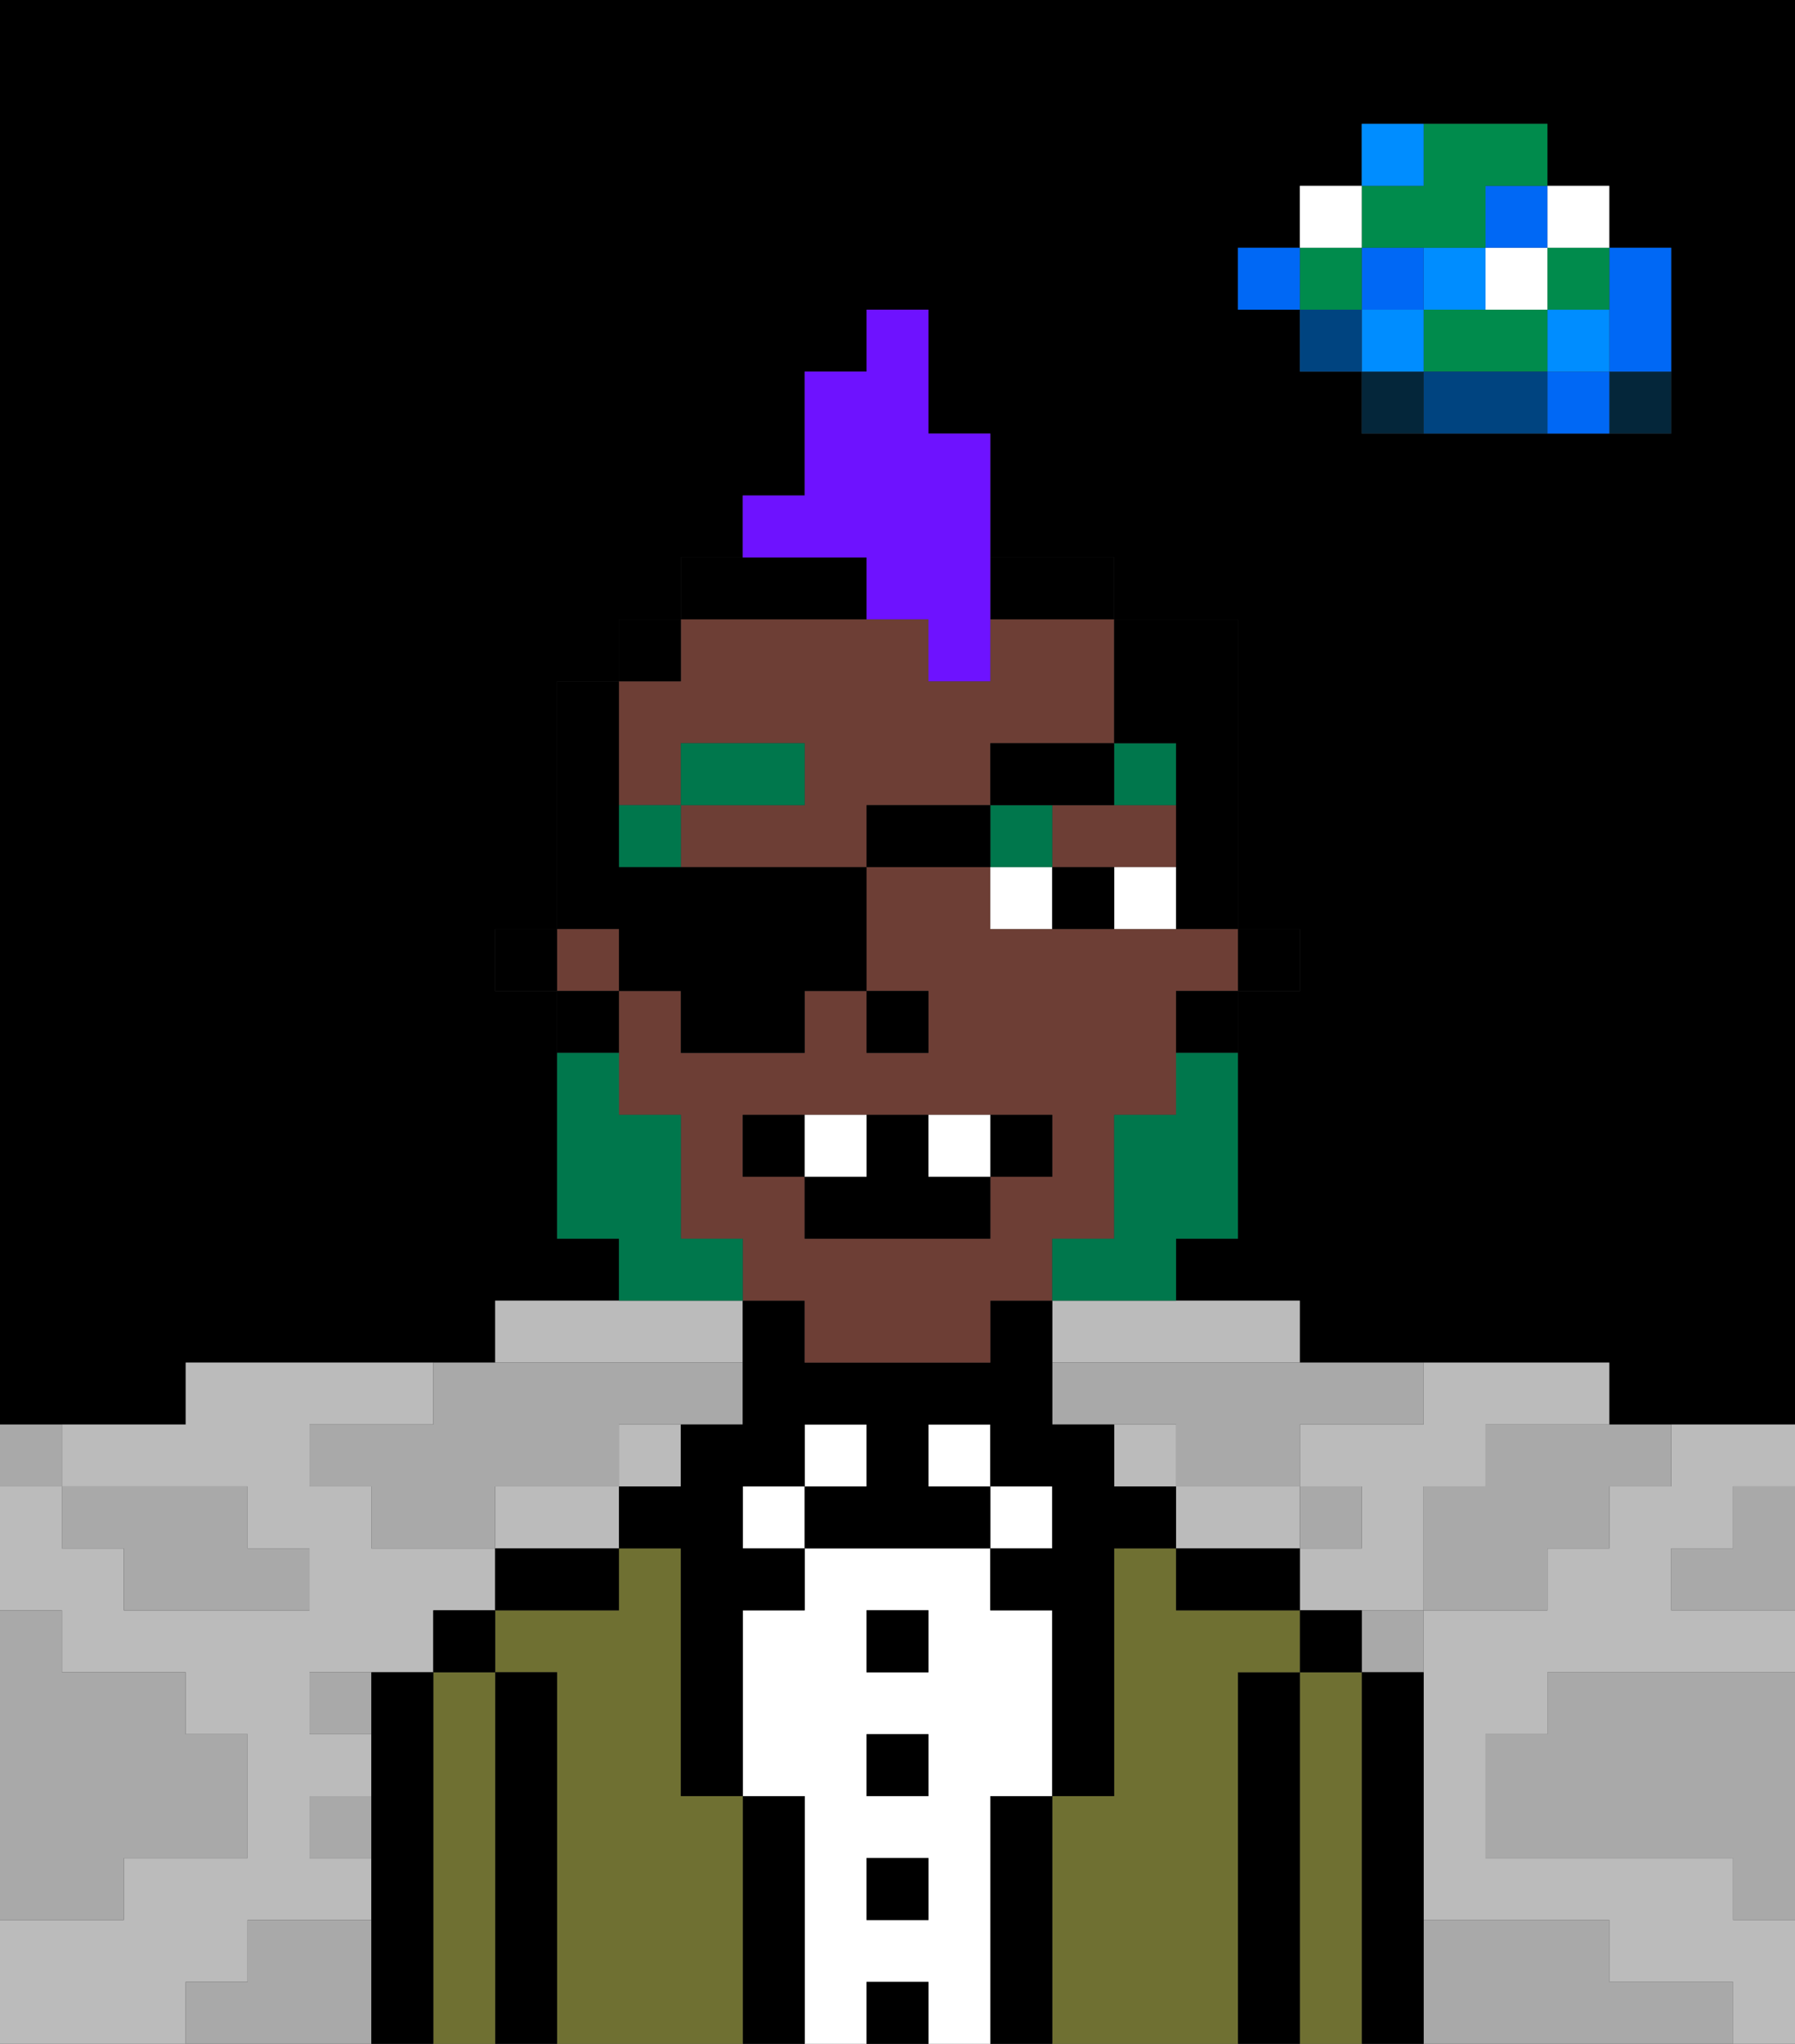 <svg xmlns="http://www.w3.org/2000/svg" viewBox="0 0 29 33"><rect x="0" y="0" width="29" height="33" fill="#333333" stroke="none"/><defs><style>polygon,rect,path{shape-rendering:crispedges;}polygon,rect,path{shape-rendering:crispedges;}.kb187-1{fill:#a9a9a9;}.kb187-2{fill:#bbbbbb;}.kb187-3{fill:#04263a;}.kb187-4{fill:#0068f5;}.kb187-5{fill:#008dff;}.kb187-6{fill:#008b4c;}.kb187-7{fill:#ffffff;}.kb187-8{fill:#004480;}.kb187-9{fill:#000000;}.kb187-10{fill:#6f7032;}.kb187-11{fill:#6d3e35;}.kb187-12{fill:#00774c;}.kb187-13{fill:#00774c;}.kb187-14{fill:#6e12ff;}</style></defs><polygon class="kb187-1" points="28 25 27 25 27 26 28 26 29 26 29 25 29 24 28 24 28 25"/><path class="kb187-9" d="M27,0H0V23H3V22H8V21h2V20H9V16H8V15H9V11h1V10h1V9h1V8h1V6h1V5h1V7h1V9h2v1h2v5h1v1H20v4H19v1h2v1h5v1h3V0H27Zm0,5V7H22V6H21V5H20V4h1V3h1V2h3V3h1V4h1Z"/><polygon class="kb187-1" points="27 32 26 32 26 31 25 31 24 31 23 31 23 32 23 33 24 33 25 33 26 33 27 33 28 33 28 32 27 32"/><polygon class="kb187-1" points="27 27 26 27 25 27 25 28 24 28 24 29 24 30 25 30 26 30 27 30 28 30 28 31 29 31 29 30 29 29 29 28 29 27 28 27 27 27"/><polygon class="kb187-2" points="22 23 21 23 21 24 22 24 22 25 21 25 21 26 22 26 23 26 23 25 23 24 24 24 24 23 25 23 26 23 26 22 25 22 24 22 23 22 23 23 22 23"/><polygon class="kb187-2" points="17 21 17 22 18 22 19 22 20 22 21 22 21 21 20 21 19 21 18 21 17 21"/><polygon class="kb187-2" points="10 22 11 22 12 22 12 21 11 21 10 21 9 21 8 21 8 22 9 22 10 22"/><polygon class="kb187-2" points="4 32 4 31 5 31 6 31 6 30 5 30 5 29 6 29 6 28 5 28 5 27 6 27 7 27 7 26 8 26 8 25 7 25 6 25 6 24 5 24 5 23 6 23 7 23 7 22 6 22 5 22 4 22 3 22 3 23 2 23 1 23 1 24 2 24 3 24 4 24 4 25 5 25 5 26 4 26 3 26 2 26 2 25 1 25 1 24 0 24 0 25 0 26 1 26 1 27 2 27 3 27 3 28 4 28 4 29 4 30 3 30 2 30 2 31 1 31 0 31 0 32 0 33 1 33 2 33 3 33 3 32 4 32"/><polygon class="kb187-2" points="21 25 21 24 20 24 19 24 19 25 20 25 21 25"/><polygon class="kb187-2" points="9 24 8 24 8 25 9 25 10 25 10 24 9 24"/><polygon class="kb187-2" points="27 23 27 24 26 24 26 25 25 25 25 26 24 26 23 26 23 27 23 28 23 29 23 30 23 31 24 31 25 31 26 31 26 32 27 32 28 32 28 33 29 33 29 32 29 31 28 31 28 30 27 30 26 30 25 30 24 30 24 29 24 28 25 28 25 27 26 27 27 27 28 27 29 27 29 26 28 26 27 26 27 25 28 25 28 24 29 24 29 23 28 23 27 23"/><rect class="kb187-2" x="18" y="23" width="1" height="1"/><rect class="kb187-2" x="10" y="23" width="1" height="1"/><rect class="kb187-3" x="26" y="6" width="1" height="1"/><polygon class="kb187-4" points="26 5 26 6 27 6 27 5 27 4 26 4 26 5"/><rect class="kb187-4" x="25" y="6" width="1" height="1"/><rect class="kb187-5" x="25" y="5" width="1" height="1"/><rect class="kb187-6" x="25" y="4" width="1" height="1"/><rect class="kb187-7" x="25" y="3" width="1" height="1"/><polygon class="kb187-1" points="24 23 24 24 23 24 23 25 23 26 24 26 25 26 25 25 26 25 26 24 27 24 27 23 26 23 25 23 24 23"/><polygon class="kb187-6" points="24 5 23 5 23 6 24 6 25 6 25 5 24 5"/><rect class="kb187-7" x="24" y="4" width="1" height="1"/><rect class="kb187-4" x="24" y="3" width="1" height="1"/><polygon class="kb187-8" points="24 6 23 6 23 7 24 7 25 7 25 6 24 6"/><rect class="kb187-5" x="23" y="4" width="1" height="1"/><rect class="kb187-1" x="22" y="26" width="1" height="1"/><rect class="kb187-3" x="22" y="6" width="1" height="1"/><rect class="kb187-5" x="22" y="5" width="1" height="1"/><rect class="kb187-4" x="22" y="4" width="1" height="1"/><polygon class="kb187-6" points="23 4 24 4 24 3 25 3 25 2 24 2 23 2 23 3 22 3 22 4 23 4"/><rect class="kb187-5" x="22" y="2" width="1" height="1"/><rect class="kb187-1" x="21" y="24" width="1" height="1"/><rect class="kb187-8" x="21" y="5" width="1" height="1"/><rect class="kb187-6" x="21" y="4" width="1" height="1"/><rect class="kb187-7" x="21" y="3" width="1" height="1"/><rect class="kb187-4" x="20" y="4" width="1" height="1"/><polygon class="kb187-1" points="19 22 18 22 17 22 17 23 18 23 19 23 19 24 20 24 21 24 21 23 22 23 23 23 23 22 22 22 21 22 20 22 19 22"/><rect class="kb187-1" x="5" y="27" width="1" height="1"/><polygon class="kb187-1" points="6 23 5 23 5 24 6 24 6 25 7 25 8 25 8 24 9 24 10 24 10 23 11 23 12 23 12 22 11 22 10 22 9 22 8 22 7 22 7 23 6 23"/><polygon class="kb187-1" points="6 31 5 31 4 31 4 32 3 32 3 33 4 33 5 33 6 33 6 32 6 31"/><rect class="kb187-1" x="5" y="29" width="1" height="1"/><polygon class="kb187-1" points="2 31 2 30 3 30 4 30 4 29 4 28 3 28 3 27 2 27 1 27 1 26 0 26 0 27 0 28 0 29 0 30 0 31 1 31 2 31"/><polygon class="kb187-1" points="2 25 2 26 3 26 4 26 5 26 5 25 4 25 4 24 3 24 2 24 1 24 1 25 2 25"/><rect class="kb187-1" y="23" width="1" height="1"/><polygon class="kb187-9" points="23 31 23 30 23 29 23 28 23 27 22 27 22 28 22 29 22 30 22 31 22 32 22 33 23 33 23 32 23 31"/><polygon class="kb187-10" points="22 31 22 30 22 29 22 28 22 27 21 27 21 28 21 29 21 30 21 31 21 32 21 33 22 33 22 32 22 31"/><rect class="kb187-9" x="21" y="26" width="1" height="1"/><polygon class="kb187-9" points="21 31 21 30 21 29 21 28 21 27 20 27 20 28 20 29 20 30 20 31 20 32 20 33 21 33 21 32 21 31"/><polygon class="kb187-10" points="20 31 20 30 20 29 20 28 20 27 21 27 21 26 20 26 19 26 19 25 18 25 18 26 18 27 18 28 18 29 17 29 17 30 17 31 17 32 17 33 18 33 19 33 20 33 20 32 20 31"/><polygon class="kb187-9" points="20 25 19 25 19 26 20 26 21 26 21 25 20 25"/><polygon class="kb187-9" points="17 31 17 30 17 29 16 29 16 30 16 31 16 32 16 33 17 33 17 32 17 31"/><rect class="kb187-7" x="16" y="24" width="1" height="1"/><path class="kb187-7" d="M16,31V29h1V26H16V25H13v1H12v3h1v4h1V32h1v1h1V31Zm-1-5v1H14V26Zm-1,2h1v1H14Zm0,3V30h1v1Z"/><rect class="kb187-7" x="15" y="23" width="1" height="1"/><rect class="kb187-9" x="14" y="32" width="1" height="1"/><rect class="kb187-9" x="14" y="30" width="1" height="1"/><rect class="kb187-9" x="14" y="28" width="1" height="1"/><rect class="kb187-9" x="14" y="26" width="1" height="1"/><rect class="kb187-7" x="13" y="23" width="1" height="1"/><polygon class="kb187-9" points="13 31 13 30 13 29 12 29 12 30 12 31 12 32 12 33 13 33 13 32 13 31"/><rect class="kb187-7" x="12" y="24" width="1" height="1"/><polygon class="kb187-10" points="12 31 12 30 12 29 11 29 11 28 11 27 11 26 11 25 10 25 10 26 9 26 8 26 8 27 9 27 9 28 9 29 9 30 9 31 9 32 9 33 10 33 11 33 12 33 12 32 12 31"/><polygon class="kb187-9" points="18 24 18 23 17 23 17 22 17 21 16 21 16 22 15 22 14 22 13 22 13 21 12 21 12 22 12 23 11 23 11 24 10 24 10 25 11 25 11 26 11 27 11 28 11 29 12 29 12 28 12 27 12 26 13 26 13 25 12 25 12 24 13 24 13 23 14 23 14 24 13 24 13 25 14 25 15 25 16 25 16 24 15 24 15 23 16 23 16 24 17 24 17 25 16 25 16 26 17 26 17 27 17 28 17 29 18 29 18 28 18 27 18 26 18 25 19 25 19 24 18 24"/><polygon class="kb187-9" points="8 25 8 26 9 26 10 26 10 25 9 25 8 25"/><polygon class="kb187-9" points="9 31 9 30 9 29 9 28 9 27 8 27 8 28 8 29 8 30 8 31 8 32 8 33 9 33 9 32 9 31"/><polygon class="kb187-10" points="8 31 8 30 8 29 8 28 8 27 7 27 7 28 7 29 7 30 7 31 7 32 7 33 8 33 8 32 8 31"/><rect class="kb187-9" x="7" y="26" width="1" height="1"/><polygon class="kb187-9" points="7 31 7 30 7 29 7 28 7 27 6 27 6 28 6 29 6 30 6 31 6 32 6 33 7 33 7 32 7 31"/><rect class="kb187-9" x="20" y="15" width="1" height="1"/><polygon class="kb187-11" points="17 13 17 14 18 14 19 14 19 13 18 13 17 13"/><polygon class="kb187-11" points="10 13 11 13 11 12 13 12 13 13 11 13 11 14 12 14 13 14 14 14 14 13 16 13 16 12 17 12 18 12 18 11 18 10 17 10 16 10 16 11 15 11 15 10 14 10 13 10 12 10 11 10 11 11 10 11 10 12 10 13"/><rect class="kb187-11" x="9" y="15" width="1" height="1"/><path class="kb187-11" d="M18,15H16V14H14v2h1v1H14V16H13v1H11V16H10v2h1v2h1v1h1v1h3V21h1V20h1V18h1V16h1V15H18Zm-1,4H16v1H13V19H12V18h5Z"/><rect class="kb187-9" x="19" y="16" width="1" height="1"/><polygon class="kb187-9" points="13 10 14 10 14 9 13 9 12 9 11 9 11 10 12 10 13 10"/><polygon class="kb187-9" points="17 10 18 10 18 9 17 9 16 9 16 10 17 10"/><rect class="kb187-9" x="10" y="10" width="1" height="1"/><rect class="kb187-9" x="9" y="16" width="1" height="1"/><rect class="kb187-9" x="8" y="15" width="1" height="1"/><rect class="kb187-9" x="14" y="16" width="1" height="1"/><rect class="kb187-7" x="18" y="14" width="1" height="1"/><rect class="kb187-7" x="16" y="14" width="1" height="1"/><rect class="kb187-9" x="17" y="14" width="1" height="1"/><rect class="kb187-12" x="10" y="13" width="1" height="1"/><rect class="kb187-12" x="11" y="12" width="2" height="1"/><rect class="kb187-12" x="16" y="13" width="1" height="1"/><rect class="kb187-12" x="18" y="12" width="1" height="1"/><polygon class="kb187-13" points="19 18 18 18 18 19 18 20 17 20 17 21 18 21 19 21 19 20 20 20 20 19 20 18 20 17 19 17 19 18"/><polygon class="kb187-13" points="12 21 12 20 11 20 11 19 11 18 10 18 10 17 9 17 9 18 9 19 9 20 10 20 10 21 11 21 12 21"/><rect class="kb187-9" x="12" y="18" width="1" height="1"/><rect class="kb187-9" x="16" y="18" width="1" height="1"/><polygon class="kb187-9" points="15 18 14 18 14 19 13 19 13 20 16 20 16 19 15 19 15 18"/><rect class="kb187-7" x="13" y="18" width="1" height="1"/><rect class="kb187-7" x="15" y="18" width="1" height="1"/><polygon class="kb187-14" points="14 9 14 10 15 10 15 11 16 11 16 10 16 9 16 8 16 7 15 7 15 6 15 5 14 5 14 6 13 6 13 7 13 8 12 8 12 9 13 9 14 9"/><polygon class="kb187-9" points="10 16 11 16 11 17 13 17 13 16 14 16 14 14 13 14 12 14 11 14 10 14 10 13 10 12 10 11 9 11 9 12 9 13 9 14 9 15 10 15 10 16"/><rect class="kb187-9" x="14" y="13" width="2" height="1"/><polygon class="kb187-9" points="18 13 18 12 17 12 16 12 16 13 17 13 18 13"/><polygon class="kb187-9" points="18 12 19 12 19 13 19 14 19 15 20 15 20 14 20 13 20 12 20 11 20 10 19 10 18 10 18 11 18 12"/></svg>